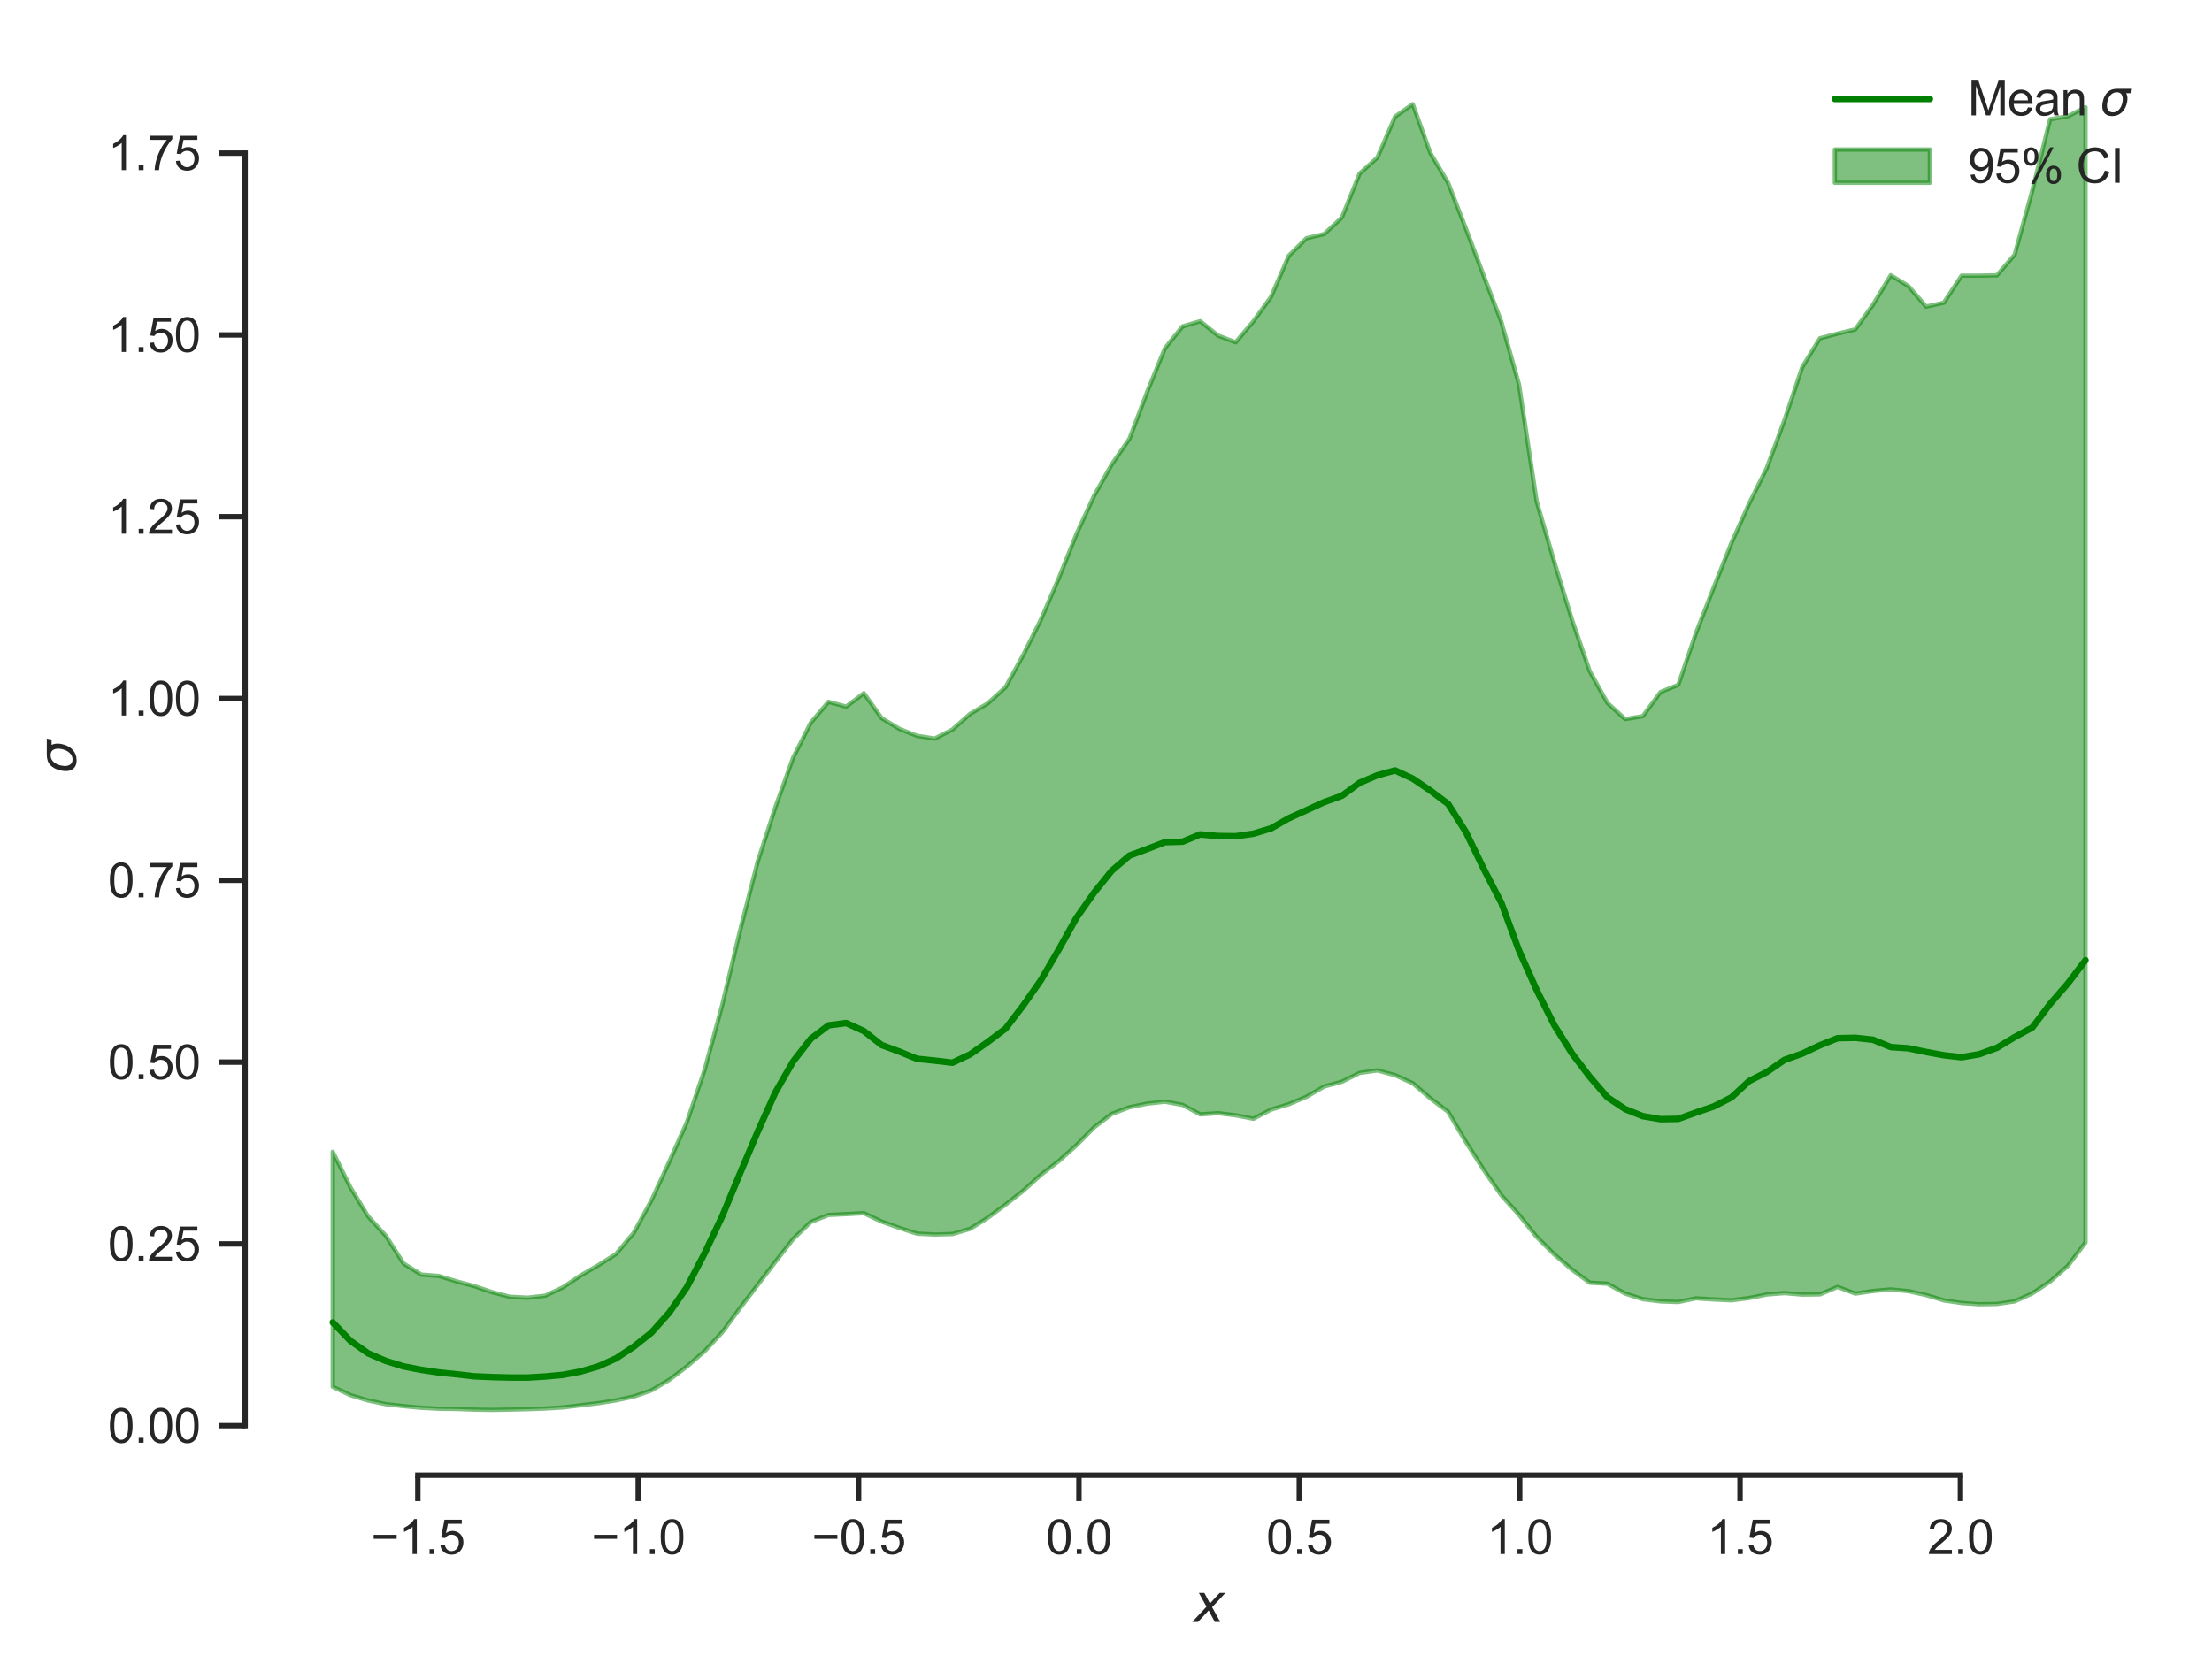 <?xml version="1.0" encoding="utf-8" standalone="no"?>
<!DOCTYPE svg PUBLIC "-//W3C//DTD SVG 1.1//EN"
  "http://www.w3.org/Graphics/SVG/1.1/DTD/svg11.dtd">
<svg xmlns:xlink="http://www.w3.org/1999/xlink" width="409.725pt" height="309.639pt" viewBox="0 0 409.725 309.639" xmlns="http://www.w3.org/2000/svg" version="1.1">
 <defs>
  <style type="text/css">*{stroke-linejoin: round; stroke-linecap: butt}</style>
 </defs>
 <g id="figure_1">
  <g id="patch_1">
   <path d="M 0 309.639 
L 409.725 309.639 
L 409.725 0 
L 0 0 
z
" style="fill: #ffffff"/>
  </g>
  <g id="axes_1">
   <g id="patch_2">
    <path d="M 45.405 273.312 
L 402.525 273.312 
L 402.525 7.2 
L 45.405 7.2 
z
" style="fill: #ffffff"/>
   </g>
   <g id="matplotlib.axis_1">
    <g id="xtick_1">
     <g id="line2d_1">
      <defs>
       <path id="mba10ead659" d="M 0 0 
L 0 4.8 
" style="stroke: #262626"/>
      </defs>
      <g>
       <use xlink:href="#mba10ead659" x="77.396" y="273.312" style="fill: #262626; stroke: #262626"/>
      </g>
     </g>
     <g id="text_1">
      <!-- −1.5 -->
      <g style="fill: #262626" transform="translate(68.71 287.911) scale(0.088 -0.088)">
       <defs>
        <path id="ArialMT-2212" d="M 3381 1997 
L 356 1997 
L 356 2522 
L 3381 2522 
L 3381 1997 
z
" transform="scale(0.016)"/>
        <path id="ArialMT-31" d="M 2384 0 
L 1822 0 
L 1822 3584 
Q 1619 3391 1289 3197 
Q 959 3003 697 2906 
L 697 3450 
Q 1169 3672 1522 3987 
Q 1875 4303 2022 4600 
L 2384 4600 
L 2384 0 
z
" transform="scale(0.016)"/>
        <path id="ArialMT-2e" d="M 581 0 
L 581 641 
L 1222 641 
L 1222 0 
L 581 0 
z
" transform="scale(0.016)"/>
        <path id="ArialMT-35" d="M 266 1200 
L 856 1250 
Q 922 819 1161 601 
Q 1400 384 1738 384 
Q 2144 384 2425 690 
Q 2706 997 2706 1503 
Q 2706 1984 2436 2262 
Q 2166 2541 1728 2541 
Q 1456 2541 1237 2417 
Q 1019 2294 894 2097 
L 366 2166 
L 809 4519 
L 3088 4519 
L 3088 3981 
L 1259 3981 
L 1013 2750 
Q 1425 3038 1878 3038 
Q 2478 3038 2890 2622 
Q 3303 2206 3303 1553 
Q 3303 931 2941 478 
Q 2500 -78 1738 -78 
Q 1113 -78 717 272 
Q 322 622 266 1200 
z
" transform="scale(0.016)"/>
       </defs>
       <use xlink:href="#ArialMT-2212"/>
       <use xlink:href="#ArialMT-31" x="58.398"/>
       <use xlink:href="#ArialMT-2e" x="114.014"/>
       <use xlink:href="#ArialMT-35" x="141.797"/>
      </g>
     </g>
    </g>
    <g id="xtick_2">
     <g id="line2d_2">
      <g>
       <use xlink:href="#mba10ead659" x="118.215" y="273.312" style="fill: #262626; stroke: #262626"/>
      </g>
     </g>
     <g id="text_2">
      <!-- −1.0 -->
      <g style="fill: #262626" transform="translate(109.529 287.911) scale(0.088 -0.088)">
       <defs>
        <path id="ArialMT-30" d="M 266 2259 
Q 266 3072 433 3567 
Q 600 4063 929 4331 
Q 1259 4600 1759 4600 
Q 2128 4600 2406 4451 
Q 2684 4303 2865 4023 
Q 3047 3744 3150 3342 
Q 3253 2941 3253 2259 
Q 3253 1453 3087 958 
Q 2922 463 2592 192 
Q 2263 -78 1759 -78 
Q 1097 -78 719 397 
Q 266 969 266 2259 
z
M 844 2259 
Q 844 1131 1108 757 
Q 1372 384 1759 384 
Q 2147 384 2411 759 
Q 2675 1134 2675 2259 
Q 2675 3391 2411 3762 
Q 2147 4134 1753 4134 
Q 1366 4134 1134 3806 
Q 844 3388 844 2259 
z
" transform="scale(0.016)"/>
       </defs>
       <use xlink:href="#ArialMT-2212"/>
       <use xlink:href="#ArialMT-31" x="58.398"/>
       <use xlink:href="#ArialMT-2e" x="114.014"/>
       <use xlink:href="#ArialMT-30" x="141.797"/>
      </g>
     </g>
    </g>
    <g id="xtick_3">
     <g id="line2d_3">
      <g>
       <use xlink:href="#mba10ead659" x="159.033" y="273.312" style="fill: #262626; stroke: #262626"/>
      </g>
     </g>
     <g id="text_3">
      <!-- −0.5 -->
      <g style="fill: #262626" transform="translate(150.347 287.911) scale(0.088 -0.088)">
       <use xlink:href="#ArialMT-2212"/>
       <use xlink:href="#ArialMT-30" x="58.398"/>
       <use xlink:href="#ArialMT-2e" x="114.014"/>
       <use xlink:href="#ArialMT-35" x="141.797"/>
      </g>
     </g>
    </g>
    <g id="xtick_4">
     <g id="line2d_4">
      <g>
       <use xlink:href="#mba10ead659" x="199.851" y="273.312" style="fill: #262626; stroke: #262626"/>
      </g>
     </g>
     <g id="text_4">
      <!-- 0.0 -->
      <g style="fill: #262626" transform="translate(193.735 287.911) scale(0.088 -0.088)">
       <use xlink:href="#ArialMT-30"/>
       <use xlink:href="#ArialMT-2e" x="55.615"/>
       <use xlink:href="#ArialMT-30" x="83.398"/>
      </g>
     </g>
    </g>
    <g id="xtick_5">
     <g id="line2d_5">
      <g>
       <use xlink:href="#mba10ead659" x="240.67" y="273.312" style="fill: #262626; stroke: #262626"/>
      </g>
     </g>
     <g id="text_5">
      <!-- 0.5 -->
      <g style="fill: #262626" transform="translate(234.554 287.911) scale(0.088 -0.088)">
       <use xlink:href="#ArialMT-30"/>
       <use xlink:href="#ArialMT-2e" x="55.615"/>
       <use xlink:href="#ArialMT-35" x="83.398"/>
      </g>
     </g>
    </g>
    <g id="xtick_6">
     <g id="line2d_6">
      <g>
       <use xlink:href="#mba10ead659" x="281.488" y="273.312" style="fill: #262626; stroke: #262626"/>
      </g>
     </g>
     <g id="text_6">
      <!-- 1.0 -->
      <g style="fill: #262626" transform="translate(275.372 287.911) scale(0.088 -0.088)">
       <use xlink:href="#ArialMT-31"/>
       <use xlink:href="#ArialMT-2e" x="55.615"/>
       <use xlink:href="#ArialMT-30" x="83.398"/>
      </g>
     </g>
    </g>
    <g id="xtick_7">
     <g id="line2d_7">
      <g>
       <use xlink:href="#mba10ead659" x="322.306" y="273.312" style="fill: #262626; stroke: #262626"/>
      </g>
     </g>
     <g id="text_7">
      <!-- 1.5 -->
      <g style="fill: #262626" transform="translate(316.19 287.911) scale(0.088 -0.088)">
       <use xlink:href="#ArialMT-31"/>
       <use xlink:href="#ArialMT-2e" x="55.615"/>
       <use xlink:href="#ArialMT-35" x="83.398"/>
      </g>
     </g>
    </g>
    <g id="xtick_8">
     <g id="line2d_8">
      <g>
       <use xlink:href="#mba10ead659" x="363.125" y="273.312" style="fill: #262626; stroke: #262626"/>
      </g>
     </g>
     <g id="text_8">
      <!-- 2.0 -->
      <g style="fill: #262626" transform="translate(357.009 287.911) scale(0.088 -0.088)">
       <defs>
        <path id="ArialMT-32" d="M 3222 541 
L 3222 0 
L 194 0 
Q 188 203 259 391 
Q 375 700 629 1000 
Q 884 1300 1366 1694 
Q 2113 2306 2375 2664 
Q 2638 3022 2638 3341 
Q 2638 3675 2398 3904 
Q 2159 4134 1775 4134 
Q 1369 4134 1125 3890 
Q 881 3647 878 3216 
L 300 3275 
Q 359 3922 746 4261 
Q 1134 4600 1788 4600 
Q 2447 4600 2831 4234 
Q 3216 3869 3216 3328 
Q 3216 3053 3103 2787 
Q 2991 2522 2730 2228 
Q 2469 1934 1863 1422 
Q 1356 997 1212 845 
Q 1069 694 975 541 
L 3222 541 
z
" transform="scale(0.016)"/>
       </defs>
       <use xlink:href="#ArialMT-32"/>
       <use xlink:href="#ArialMT-2e" x="55.615"/>
       <use xlink:href="#ArialMT-30" x="83.398"/>
      </g>
     </g>
    </g>
    <g id="text_9">
     <!-- $x$ -->
     <g style="fill: #262626" transform="translate(221.085 300.531) scale(0.096 -0.096)">
      <defs>
       <path id="DejaVuSans-Oblique-78" d="M 3841 3500 
L 2234 1784 
L 3219 0 
L 2559 0 
L 1819 1388 
L 531 0 
L -166 0 
L 1556 1844 
L 641 3500 
L 1300 3500 
L 1972 2234 
L 3144 3500 
L 3841 3500 
z
" transform="scale(0.016)"/>
      </defs>
      <use xlink:href="#DejaVuSans-Oblique-78" transform="translate(0 0.312)"/>
     </g>
    </g>
   </g>
   <g id="matplotlib.axis_2">
    <g id="ytick_1">
     <g id="line2d_9">
      <defs>
       <path id="m169351e358" d="M 0 0 
L -4.8 0 
" style="stroke: #262626"/>
      </defs>
      <g>
       <use xlink:href="#m169351e358" x="45.405" y="264.143" style="fill: #262626; stroke: #262626"/>
      </g>
     </g>
     <g id="text_10">
      <!-- 0.00 -->
      <g style="fill: #262626" transform="translate(19.98 267.292) scale(0.088 -0.088)">
       <use xlink:href="#ArialMT-30"/>
       <use xlink:href="#ArialMT-2e" x="55.615"/>
       <use xlink:href="#ArialMT-30" x="83.398"/>
       <use xlink:href="#ArialMT-30" x="139.014"/>
      </g>
     </g>
    </g>
    <g id="ytick_2">
     <g id="line2d_10">
      <g>
       <use xlink:href="#m169351e358" x="45.405" y="230.461" style="fill: #262626; stroke: #262626"/>
      </g>
     </g>
     <g id="text_11">
      <!-- 0.25 -->
      <g style="fill: #262626" transform="translate(19.98 233.611) scale(0.088 -0.088)">
       <use xlink:href="#ArialMT-30"/>
       <use xlink:href="#ArialMT-2e" x="55.615"/>
       <use xlink:href="#ArialMT-32" x="83.398"/>
       <use xlink:href="#ArialMT-35" x="139.014"/>
      </g>
     </g>
    </g>
    <g id="ytick_3">
     <g id="line2d_11">
      <g>
       <use xlink:href="#m169351e358" x="45.405" y="196.78" style="fill: #262626; stroke: #262626"/>
      </g>
     </g>
     <g id="text_12">
      <!-- 0.50 -->
      <g style="fill: #262626" transform="translate(19.98 199.929) scale(0.088 -0.088)">
       <use xlink:href="#ArialMT-30"/>
       <use xlink:href="#ArialMT-2e" x="55.615"/>
       <use xlink:href="#ArialMT-35" x="83.398"/>
       <use xlink:href="#ArialMT-30" x="139.014"/>
      </g>
     </g>
    </g>
    <g id="ytick_4">
     <g id="line2d_12">
      <g>
       <use xlink:href="#m169351e358" x="45.405" y="163.098" style="fill: #262626; stroke: #262626"/>
      </g>
     </g>
     <g id="text_13">
      <!-- 0.75 -->
      <g style="fill: #262626" transform="translate(19.98 166.248) scale(0.088 -0.088)">
       <defs>
        <path id="ArialMT-37" d="M 303 3981 
L 303 4522 
L 3269 4522 
L 3269 4084 
Q 2831 3619 2401 2847 
Q 1972 2075 1738 1259 
Q 1569 684 1522 0 
L 944 0 
Q 953 541 1156 1306 
Q 1359 2072 1739 2783 
Q 2119 3494 2547 3981 
L 303 3981 
z
" transform="scale(0.016)"/>
       </defs>
       <use xlink:href="#ArialMT-30"/>
       <use xlink:href="#ArialMT-2e" x="55.615"/>
       <use xlink:href="#ArialMT-37" x="83.398"/>
       <use xlink:href="#ArialMT-35" x="139.014"/>
      </g>
     </g>
    </g>
    <g id="ytick_5">
     <g id="line2d_13">
      <g>
       <use xlink:href="#m169351e358" x="45.405" y="129.417" style="fill: #262626; stroke: #262626"/>
      </g>
     </g>
     <g id="text_14">
      <!-- 1.00 -->
      <g style="fill: #262626" transform="translate(19.98 132.567) scale(0.088 -0.088)">
       <use xlink:href="#ArialMT-31"/>
       <use xlink:href="#ArialMT-2e" x="55.615"/>
       <use xlink:href="#ArialMT-30" x="83.398"/>
       <use xlink:href="#ArialMT-30" x="139.014"/>
      </g>
     </g>
    </g>
    <g id="ytick_6">
     <g id="line2d_14">
      <g>
       <use xlink:href="#m169351e358" x="45.405" y="95.736" style="fill: #262626; stroke: #262626"/>
      </g>
     </g>
     <g id="text_15">
      <!-- 1.25 -->
      <g style="fill: #262626" transform="translate(19.98 98.885) scale(0.088 -0.088)">
       <use xlink:href="#ArialMT-31"/>
       <use xlink:href="#ArialMT-2e" x="55.615"/>
       <use xlink:href="#ArialMT-32" x="83.398"/>
       <use xlink:href="#ArialMT-35" x="139.014"/>
      </g>
     </g>
    </g>
    <g id="ytick_7">
     <g id="line2d_15">
      <g>
       <use xlink:href="#m169351e358" x="45.405" y="62.054" style="fill: #262626; stroke: #262626"/>
      </g>
     </g>
     <g id="text_16">
      <!-- 1.50 -->
      <g style="fill: #262626" transform="translate(19.98 65.204) scale(0.088 -0.088)">
       <use xlink:href="#ArialMT-31"/>
       <use xlink:href="#ArialMT-2e" x="55.615"/>
       <use xlink:href="#ArialMT-35" x="83.398"/>
       <use xlink:href="#ArialMT-30" x="139.014"/>
      </g>
     </g>
    </g>
    <g id="ytick_8">
     <g id="line2d_16">
      <g>
       <use xlink:href="#m169351e358" x="45.405" y="28.373" style="fill: #262626; stroke: #262626"/>
      </g>
     </g>
     <g id="text_17">
      <!-- 1.75 -->
      <g style="fill: #262626" transform="translate(19.98 31.522) scale(0.088 -0.088)">
       <use xlink:href="#ArialMT-31"/>
       <use xlink:href="#ArialMT-2e" x="55.615"/>
       <use xlink:href="#ArialMT-37" x="83.398"/>
       <use xlink:href="#ArialMT-35" x="139.014"/>
      </g>
     </g>
    </g>
    <g id="text_18">
     <!-- $\sigma$ -->
     <g style="fill: #262626" transform="translate(14.072 143.328) rotate(-90) scale(0.096 -0.096)">
      <defs>
       <path id="DejaVuSans-Oblique-3c3" d="M 2219 3044 
Q 1744 3044 1422 2700 
Q 1081 2341 969 1747 
Q 844 1119 1044 756 
Q 1241 397 1706 397 
Q 2166 397 2503 759 
Q 2844 1122 2966 1747 
Q 3075 2319 2881 2700 
Q 2700 3044 2219 3044 
z
M 2309 3503 
L 4219 3500 
L 4106 2925 
L 3463 2925 
Q 3706 2438 3575 1747 
Q 3406 888 2884 400 
Q 2359 -91 1609 -91 
Q 856 -91 525 400 
Q 194 888 363 1747 
Q 528 2609 1050 3097 
Q 1484 3503 2309 3503 
z
" transform="scale(0.016)"/>
      </defs>
      <use xlink:href="#DejaVuSans-Oblique-3c3" transform="translate(0 0.266)"/>
     </g>
    </g>
   </g>
   <g id="PolyCollection_1">
    <defs>
     <path id="m534468de18" d="M 61.638 -96.241 
L 61.638 -52.703 
L 64.917 -51.155 
L 68.197 -50.171 
L 71.476 -49.487 
L 74.755 -49.123 
L 78.035 -48.817 
L 81.314 -48.642 
L 84.593 -48.596 
L 87.873 -48.475 
L 91.152 -48.423 
L 94.431 -48.483 
L 97.711 -48.565 
L 100.99 -48.68 
L 104.269 -48.888 
L 107.549 -49.277 
L 110.828 -49.675 
L 114.107 -50.191 
L 117.387 -50.904 
L 120.666 -52.034 
L 123.945 -53.979 
L 127.225 -56.462 
L 130.504 -59.292 
L 133.783 -62.82 
L 137.063 -67.269 
L 140.342 -71.577 
L 143.621 -75.866 
L 146.901 -80.074 
L 150.18 -83.242 
L 153.459 -84.539 
L 156.739 -84.695 
L 160.018 -84.873 
L 163.297 -83.319 
L 166.577 -82.148 
L 169.856 -81.084 
L 173.135 -80.914 
L 176.415 -81.009 
L 179.694 -81.965 
L 182.973 -84.025 
L 186.253 -86.457 
L 189.532 -89.029 
L 192.811 -91.99 
L 196.091 -94.507 
L 199.37 -97.441 
L 202.649 -100.764 
L 205.929 -103.263 
L 209.208 -104.499 
L 212.487 -105.166 
L 215.767 -105.533 
L 219.046 -104.934 
L 222.325 -103.174 
L 225.605 -103.408 
L 228.884 -103.005 
L 232.163 -102.369 
L 235.443 -104.065 
L 238.722 -105.058 
L 242.002 -106.441 
L 245.281 -108.344 
L 248.56 -109.228 
L 251.84 -110.863 
L 255.119 -111.324 
L 258.398 -110.45 
L 261.678 -108.95 
L 264.957 -106.136 
L 268.236 -103.66 
L 271.516 -98.087 
L 274.795 -92.949 
L 278.074 -88.21 
L 281.354 -84.577 
L 284.633 -80.48 
L 287.912 -77.219 
L 291.192 -74.408 
L 294.471 -71.987 
L 297.75 -71.809 
L 301.03 -69.983 
L 304.309 -68.94 
L 307.588 -68.531 
L 310.868 -68.417 
L 314.147 -69.1 
L 317.426 -68.888 
L 320.706 -68.731 
L 323.985 -69.147 
L 327.264 -69.811 
L 330.544 -70.067 
L 333.823 -69.79 
L 337.102 -69.826 
L 340.382 -71.215 
L 343.661 -69.971 
L 346.94 -70.455 
L 350.22 -70.745 
L 353.499 -70.428 
L 356.778 -69.7 
L 360.058 -68.714 
L 363.337 -68.233 
L 366.616 -67.997 
L 369.896 -68.058 
L 373.175 -68.532 
L 376.454 -70.018 
L 379.734 -72.215 
L 383.013 -75.099 
L 386.292 -79.442 
L 386.292 -289.763 
L 386.292 -289.763 
L 383.013 -288.09 
L 379.734 -287.537 
L 376.454 -274.382 
L 373.175 -262.458 
L 369.896 -258.629 
L 366.616 -258.569 
L 363.337 -258.561 
L 360.058 -253.559 
L 356.778 -252.833 
L 353.499 -256.627 
L 350.22 -258.64 
L 346.94 -253.193 
L 343.661 -248.613 
L 340.382 -247.831 
L 337.102 -246.965 
L 333.823 -241.614 
L 330.544 -231.823 
L 327.264 -222.943 
L 323.985 -216.33 
L 320.706 -209.025 
L 317.426 -200.785 
L 314.147 -192.373 
L 310.868 -182.764 
L 307.588 -181.436 
L 304.309 -176.96 
L 301.03 -176.408 
L 297.75 -179.395 
L 294.471 -185.265 
L 291.192 -194.774 
L 287.912 -205.493 
L 284.633 -216.737 
L 281.354 -238.431 
L 278.074 -250.059 
L 274.795 -258.639 
L 271.516 -267.318 
L 268.236 -275.751 
L 264.957 -281.257 
L 261.678 -290.343 
L 258.398 -288.01 
L 255.119 -280.428 
L 251.84 -277.484 
L 248.56 -269.356 
L 245.281 -266.275 
L 242.002 -265.506 
L 238.722 -262.253 
L 235.443 -254.658 
L 232.163 -250.11 
L 228.884 -246.227 
L 225.605 -247.475 
L 222.325 -250.127 
L 219.046 -249.172 
L 215.767 -245.095 
L 212.487 -237.024 
L 209.208 -228.353 
L 205.929 -223.601 
L 202.649 -217.776 
L 199.37 -210.636 
L 196.091 -202.443 
L 192.811 -194.857 
L 189.532 -188.284 
L 186.253 -182.315 
L 182.973 -179.327 
L 179.694 -177.372 
L 176.415 -174.472 
L 173.135 -172.802 
L 169.856 -173.307 
L 166.577 -174.606 
L 163.297 -176.592 
L 160.018 -181.208 
L 156.739 -178.721 
L 153.459 -179.605 
L 150.18 -175.742 
L 146.901 -169.238 
L 143.621 -160.084 
L 140.342 -150 
L 137.063 -137.166 
L 133.783 -123.464 
L 130.504 -111.39 
L 127.225 -101.715 
L 123.945 -94.357 
L 120.666 -87.243 
L 117.387 -81.231 
L 114.107 -77.312 
L 110.828 -75.237 
L 107.549 -73.325 
L 104.269 -71.138 
L 100.99 -69.584 
L 97.711 -69.213 
L 94.431 -69.388 
L 91.152 -70.244 
L 87.873 -71.359 
L 84.593 -72.232 
L 81.314 -73.237 
L 78.035 -73.494 
L 74.755 -75.541 
L 71.476 -80.677 
L 68.197 -84.261 
L 64.917 -89.64 
L 61.638 -96.241 
z
" style="stroke: #008000; stroke-opacity: 0.5; stroke-width: 0.8"/>
    </defs>
    <g clip-path="url(#p13cdecbebb)">
     <use xlink:href="#m534468de18" x="0" y="309.639" style="fill: #008000; fill-opacity: 0.5; stroke: #008000; stroke-opacity: 0.5; stroke-width: 0.8"/>
    </g>
   </g>
   <g id="line2d_17">
    <path d="M 61.638 245.003 
L 64.917 248.421 
L 68.197 250.733 
L 71.476 252.143 
L 74.755 253.153 
L 78.035 253.791 
L 81.314 254.277 
L 84.593 254.612 
L 87.873 254.993 
L 91.152 255.132 
L 94.431 255.216 
L 97.711 255.223 
L 100.99 255.022 
L 104.269 254.717 
L 107.549 254.099 
L 110.828 253.147 
L 114.107 251.667 
L 117.387 249.499 
L 120.666 246.893 
L 123.945 243.216 
L 127.225 238.494 
L 130.504 232.223 
L 133.783 225.318 
L 137.063 217.414 
L 140.342 209.685 
L 143.621 202.391 
L 146.901 196.674 
L 150.18 192.453 
L 153.459 189.966 
L 156.739 189.538 
L 160.018 191.026 
L 163.297 193.61 
L 166.577 194.823 
L 169.856 196.167 
L 173.135 196.501 
L 176.415 196.886 
L 179.694 195.347 
L 182.973 193.041 
L 186.253 190.572 
L 189.532 186.282 
L 192.811 181.588 
L 196.091 175.961 
L 199.37 170.07 
L 202.649 165.395 
L 205.929 161.322 
L 209.208 158.511 
L 212.487 157.298 
L 215.767 156.031 
L 219.046 155.942 
L 222.325 154.586 
L 225.605 154.894 
L 228.884 154.933 
L 232.163 154.459 
L 235.443 153.47 
L 238.722 151.6 
L 242.002 150.109 
L 245.281 148.606 
L 248.56 147.426 
L 251.84 145.025 
L 255.119 143.641 
L 258.398 142.74 
L 261.678 144.252 
L 264.957 146.479 
L 268.236 148.946 
L 271.516 154.137 
L 274.795 160.911 
L 278.074 167.239 
L 281.354 176.086 
L 284.633 183.439 
L 287.912 189.959 
L 291.192 195.187 
L 294.471 199.501 
L 297.75 203.301 
L 301.03 205.482 
L 304.309 206.795 
L 307.588 207.35 
L 310.868 207.295 
L 314.147 206.119 
L 317.426 204.992 
L 320.706 203.324 
L 323.985 200.287 
L 327.264 198.615 
L 330.544 196.359 
L 333.823 195.201 
L 337.102 193.659 
L 340.382 192.347 
L 343.661 192.281 
L 346.94 192.635 
L 350.22 193.991 
L 353.499 194.215 
L 356.778 194.902 
L 360.058 195.508 
L 363.337 195.877 
L 366.616 195.318 
L 369.896 194.121 
L 373.175 192.147 
L 376.454 190.357 
L 379.734 185.995 
L 383.013 182.223 
L 386.292 177.897 
" clip-path="url(#p13cdecbebb)" style="fill: none; stroke: #008000; stroke-width: 1.2; stroke-linecap: round"/>
   </g>
   <g id="patch_3">
    <path d="M 45.405 264.143 
L 45.405 28.373 
" style="fill: none; stroke: #262626; stroke-linejoin: miter; stroke-linecap: square"/>
   </g>
   <g id="patch_4">
    <path d="M 77.396 273.312 
L 363.125 273.312 
" style="fill: none; stroke: #262626; stroke-linejoin: miter; stroke-linecap: square"/>
   </g>
   <g id="legend_1">
    <g id="line2d_18">
     <path d="M 339.869 18.339 
L 348.669 18.339 
L 357.469 18.339 
" style="fill: none; stroke: #008000; stroke-width: 1.2; stroke-linecap: round"/>
    </g>
    <g id="text_19">
     <!-- Mean $\sigma$ -->
     <g style="fill: #262626" transform="translate(364.509 21.419) scale(0.088 -0.088)">
      <defs>
       <path id="ArialMT-4d" d="M 475 0 
L 475 4581 
L 1388 4581 
L 2472 1338 
Q 2622 884 2691 659 
Q 2769 909 2934 1394 
L 4031 4581 
L 4847 4581 
L 4847 0 
L 4263 0 
L 4263 3834 
L 2931 0 
L 2384 0 
L 1059 3900 
L 1059 0 
L 475 0 
z
" transform="scale(0.016)"/>
       <path id="ArialMT-65" d="M 2694 1069 
L 3275 997 
Q 3138 488 2766 206 
Q 2394 -75 1816 -75 
Q 1088 -75 661 373 
Q 234 822 234 1631 
Q 234 2469 665 2931 
Q 1097 3394 1784 3394 
Q 2450 3394 2872 2941 
Q 3294 2488 3294 1666 
Q 3294 1616 3291 1516 
L 816 1516 
Q 847 969 1125 678 
Q 1403 388 1819 388 
Q 2128 388 2347 550 
Q 2566 713 2694 1069 
z
M 847 1978 
L 2700 1978 
Q 2663 2397 2488 2606 
Q 2219 2931 1791 2931 
Q 1403 2931 1139 2672 
Q 875 2413 847 1978 
z
" transform="scale(0.016)"/>
       <path id="ArialMT-61" d="M 2588 409 
Q 2275 144 1986 34 
Q 1697 -75 1366 -75 
Q 819 -75 525 192 
Q 231 459 231 875 
Q 231 1119 342 1320 
Q 453 1522 633 1644 
Q 813 1766 1038 1828 
Q 1203 1872 1538 1913 
Q 2219 1994 2541 2106 
Q 2544 2222 2544 2253 
Q 2544 2597 2384 2738 
Q 2169 2928 1744 2928 
Q 1347 2928 1158 2789 
Q 969 2650 878 2297 
L 328 2372 
Q 403 2725 575 2942 
Q 747 3159 1072 3276 
Q 1397 3394 1825 3394 
Q 2250 3394 2515 3294 
Q 2781 3194 2906 3042 
Q 3031 2891 3081 2659 
Q 3109 2516 3109 2141 
L 3109 1391 
Q 3109 606 3145 398 
Q 3181 191 3288 0 
L 2700 0 
Q 2613 175 2588 409 
z
M 2541 1666 
Q 2234 1541 1622 1453 
Q 1275 1403 1131 1340 
Q 988 1278 909 1158 
Q 831 1038 831 891 
Q 831 666 1001 516 
Q 1172 366 1500 366 
Q 1825 366 2078 508 
Q 2331 650 2450 897 
Q 2541 1088 2541 1459 
L 2541 1666 
z
" transform="scale(0.016)"/>
       <path id="ArialMT-6e" d="M 422 0 
L 422 3319 
L 928 3319 
L 928 2847 
Q 1294 3394 1984 3394 
Q 2284 3394 2536 3286 
Q 2788 3178 2913 3003 
Q 3038 2828 3088 2588 
Q 3119 2431 3119 2041 
L 3119 0 
L 2556 0 
L 2556 2019 
Q 2556 2363 2490 2533 
Q 2425 2703 2258 2804 
Q 2091 2906 1866 2906 
Q 1506 2906 1245 2678 
Q 984 2450 984 1813 
L 984 0 
L 422 0 
z
" transform="scale(0.016)"/>
       <path id="ArialMT-20" transform="scale(0.016)"/>
      </defs>
      <use xlink:href="#ArialMT-4d" transform="translate(0 0.422)"/>
      <use xlink:href="#ArialMT-65" transform="translate(83.301 0.422)"/>
      <use xlink:href="#ArialMT-61" transform="translate(138.916 0.422)"/>
      <use xlink:href="#ArialMT-6e" transform="translate(194.531 0.422)"/>
      <use xlink:href="#ArialMT-20" transform="translate(250.146 0.422)"/>
      <use xlink:href="#DejaVuSans-Oblique-3c3" transform="translate(277.93 0.422)"/>
     </g>
    </g>
    <g id="patch_5">
     <path d="M 339.869 33.867 
L 357.469 33.867 
L 357.469 27.707 
L 339.869 27.707 
z
" style="fill: #008000; fill-opacity: 0.5; stroke: #008000; stroke-opacity: 0.5; stroke-width: 0.8; stroke-linejoin: miter"/>
    </g>
    <g id="text_20">
     <!-- 95% CI -->
     <g style="fill: #262626" transform="translate(364.509 33.867) scale(0.088 -0.088)">
      <defs>
       <path id="ArialMT-39" d="M 350 1059 
L 891 1109 
Q 959 728 1153 556 
Q 1347 384 1650 384 
Q 1909 384 2104 503 
Q 2300 622 2425 820 
Q 2550 1019 2634 1356 
Q 2719 1694 2719 2044 
Q 2719 2081 2716 2156 
Q 2547 1888 2255 1720 
Q 1963 1553 1622 1553 
Q 1053 1553 659 1965 
Q 266 2378 266 3053 
Q 266 3750 677 4175 
Q 1088 4600 1706 4600 
Q 2153 4600 2523 4359 
Q 2894 4119 3086 3673 
Q 3278 3228 3278 2384 
Q 3278 1506 3087 986 
Q 2897 466 2520 194 
Q 2144 -78 1638 -78 
Q 1100 -78 759 220 
Q 419 519 350 1059 
z
M 2653 3081 
Q 2653 3566 2395 3850 
Q 2138 4134 1775 4134 
Q 1400 4134 1122 3828 
Q 844 3522 844 3034 
Q 844 2597 1108 2323 
Q 1372 2050 1759 2050 
Q 2150 2050 2401 2323 
Q 2653 2597 2653 3081 
z
" transform="scale(0.016)"/>
       <path id="ArialMT-25" d="M 372 3481 
Q 372 3972 619 4315 
Q 866 4659 1334 4659 
Q 1766 4659 2048 4351 
Q 2331 4044 2331 3447 
Q 2331 2866 2045 2552 
Q 1759 2238 1341 2238 
Q 925 2238 648 2547 
Q 372 2856 372 3481 
z
M 1350 4272 
Q 1141 4272 1002 4090 
Q 863 3909 863 3425 
Q 863 2984 1003 2804 
Q 1144 2625 1350 2625 
Q 1563 2625 1702 2806 
Q 1841 2988 1841 3469 
Q 1841 3913 1700 4092 
Q 1559 4272 1350 4272 
z
M 1353 -169 
L 3859 4659 
L 4316 4659 
L 1819 -169 
L 1353 -169 
z
M 3334 1075 
Q 3334 1569 3581 1911 
Q 3828 2253 4300 2253 
Q 4731 2253 5014 1945 
Q 5297 1638 5297 1041 
Q 5297 459 5011 145 
Q 4725 -169 4303 -169 
Q 3888 -169 3611 142 
Q 3334 453 3334 1075 
z
M 4316 1866 
Q 4103 1866 3964 1684 
Q 3825 1503 3825 1019 
Q 3825 581 3965 400 
Q 4106 219 4313 219 
Q 4528 219 4667 400 
Q 4806 581 4806 1063 
Q 4806 1506 4665 1686 
Q 4525 1866 4316 1866 
z
" transform="scale(0.016)"/>
       <path id="ArialMT-43" d="M 3763 1606 
L 4369 1453 
Q 4178 706 3683 314 
Q 3188 -78 2472 -78 
Q 1731 -78 1267 223 
Q 803 525 561 1097 
Q 319 1669 319 2325 
Q 319 3041 592 3573 
Q 866 4106 1370 4382 
Q 1875 4659 2481 4659 
Q 3169 4659 3637 4309 
Q 4106 3959 4291 3325 
L 3694 3184 
Q 3534 3684 3231 3912 
Q 2928 4141 2469 4141 
Q 1941 4141 1586 3887 
Q 1231 3634 1087 3207 
Q 944 2781 944 2328 
Q 944 1744 1114 1308 
Q 1284 872 1643 656 
Q 2003 441 2422 441 
Q 2931 441 3284 734 
Q 3638 1028 3763 1606 
z
" transform="scale(0.016)"/>
       <path id="ArialMT-49" d="M 597 0 
L 597 4581 
L 1203 4581 
L 1203 0 
L 597 0 
z
" transform="scale(0.016)"/>
      </defs>
      <use xlink:href="#ArialMT-39"/>
      <use xlink:href="#ArialMT-35" x="55.615"/>
      <use xlink:href="#ArialMT-25" x="111.23"/>
      <use xlink:href="#ArialMT-20" x="200.146"/>
      <use xlink:href="#ArialMT-43" x="227.93"/>
      <use xlink:href="#ArialMT-49" x="300.146"/>
     </g>
    </g>
   </g>
  </g>
 </g>
 <defs>
  <clipPath id="p13cdecbebb">
   <rect x="45.405" y="7.2" width="357.12" height="266.112"/>
  </clipPath>
 </defs>
</svg>